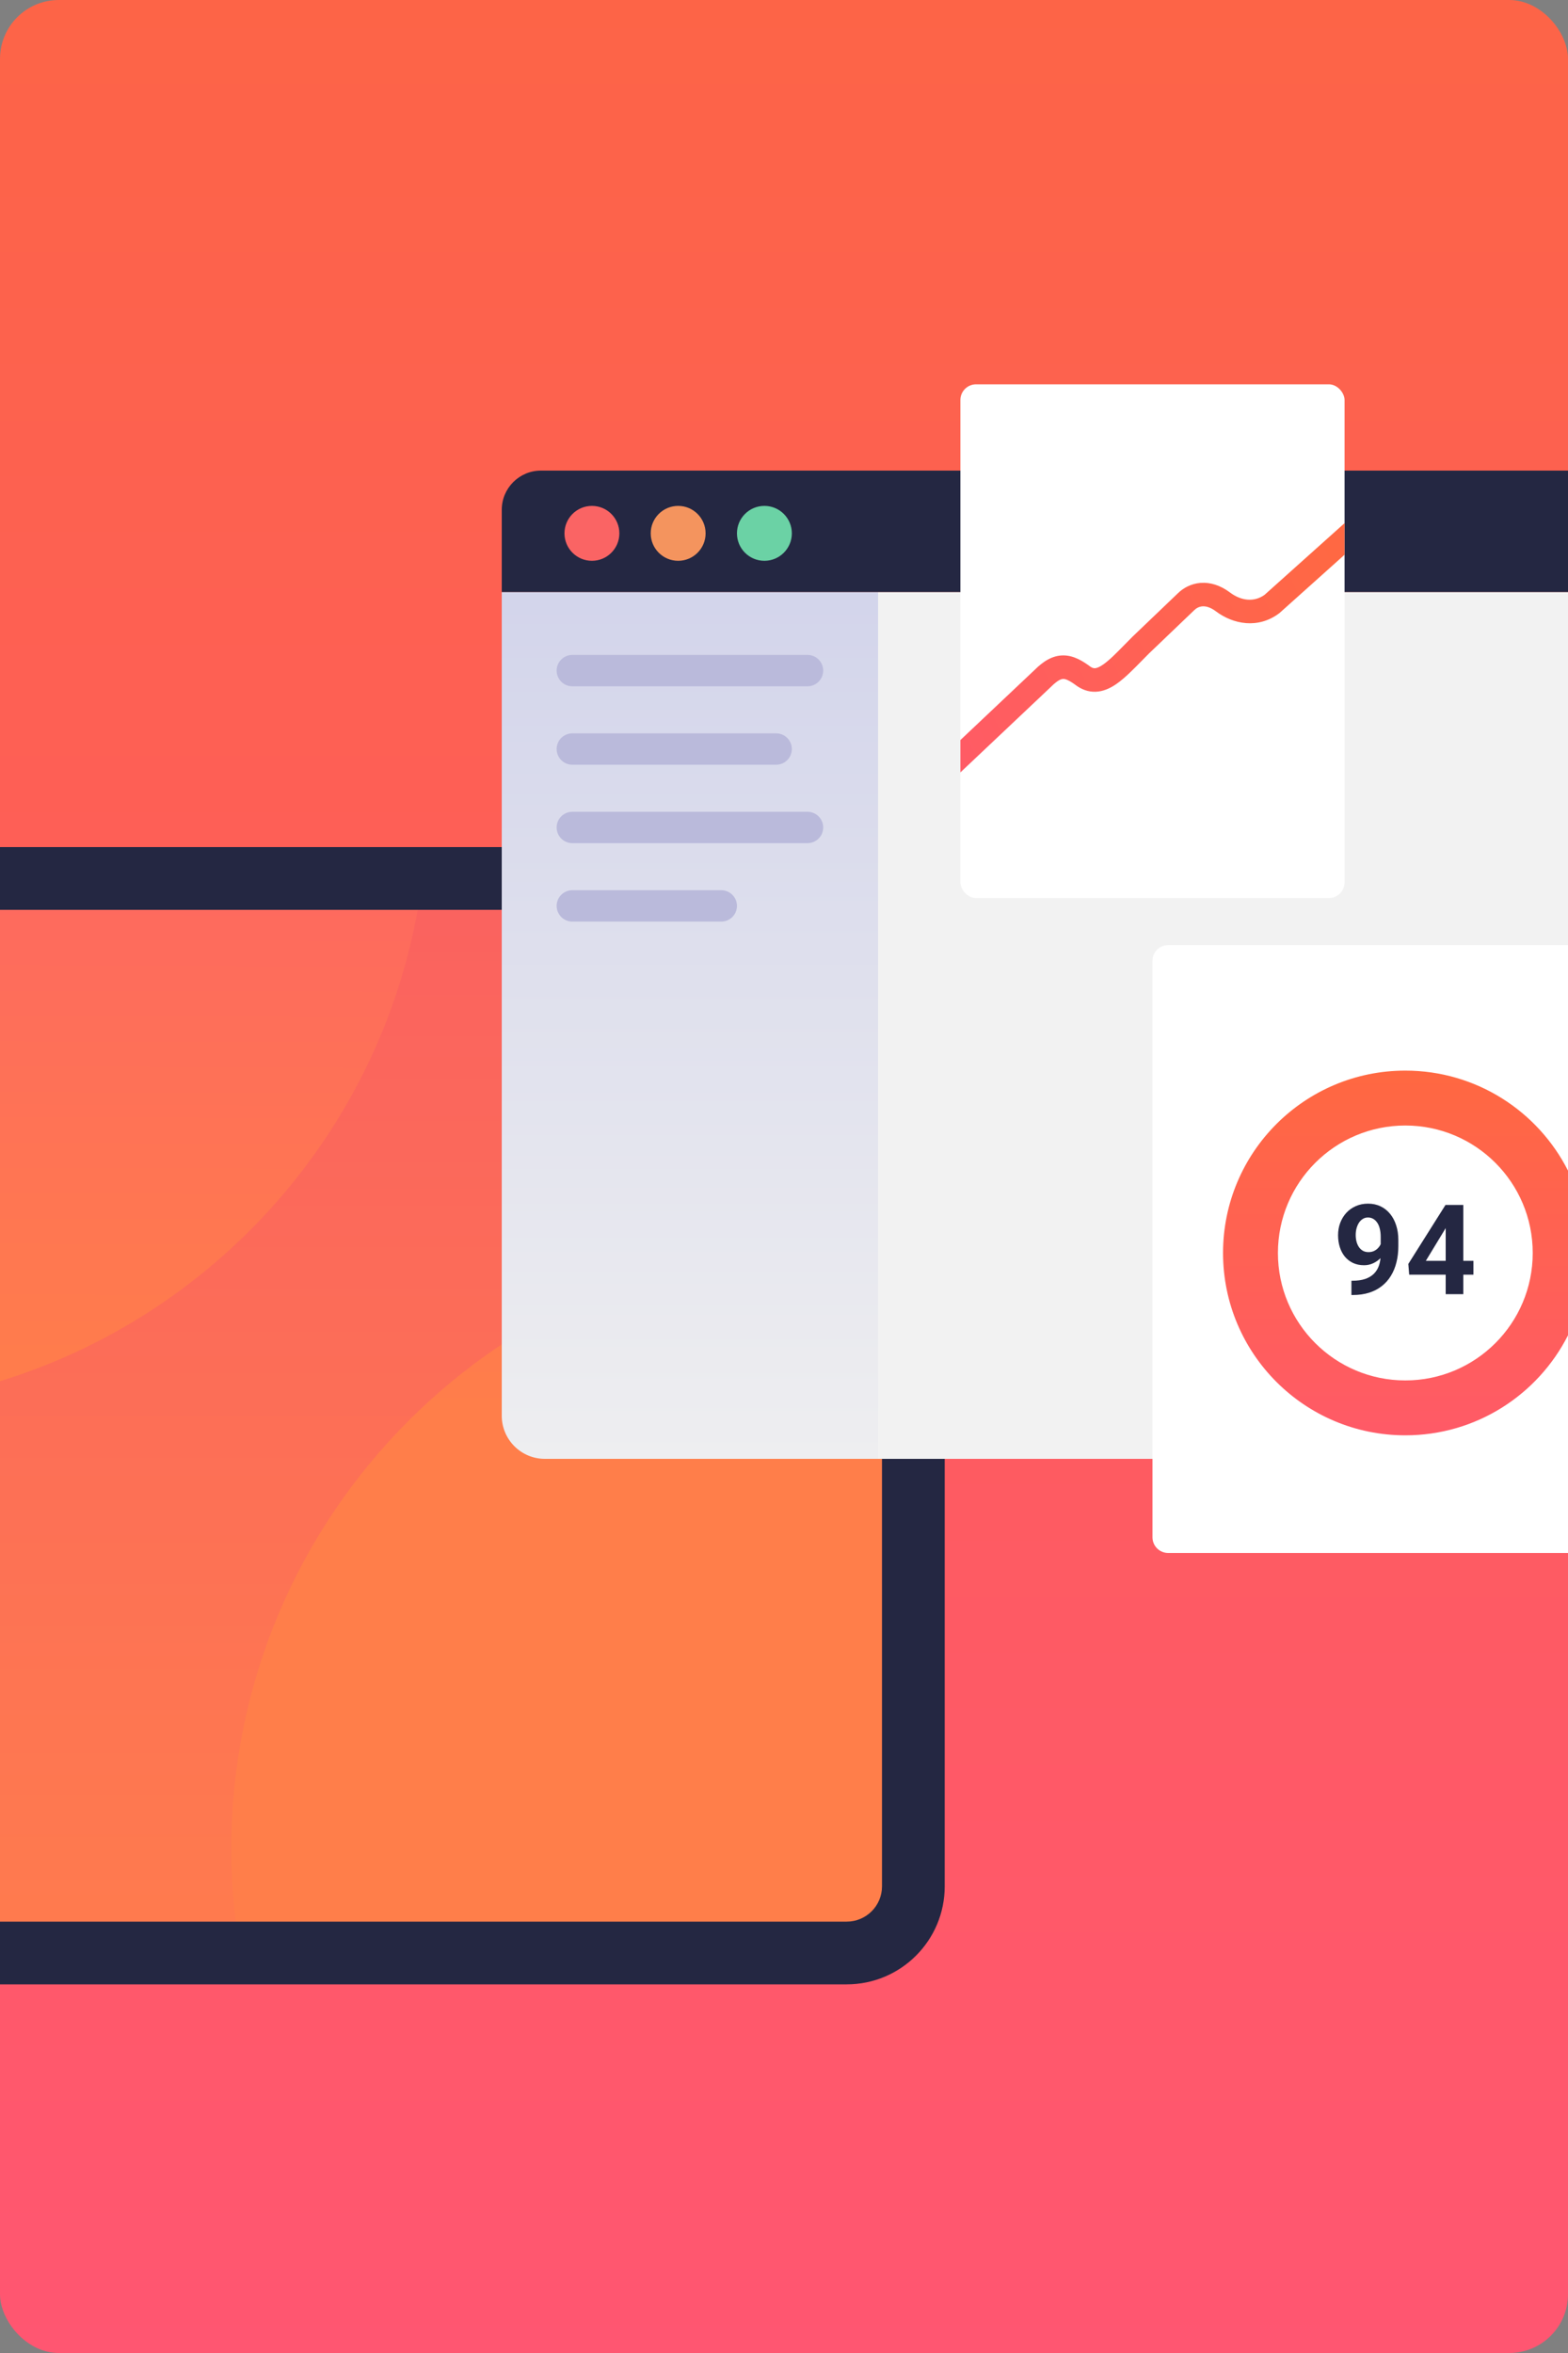 <svg width="400" height="600" viewBox="0 0 400 600" fill="none" xmlns="http://www.w3.org/2000/svg">
<rect x="0" y="0" width="400" height="600" fill="#808080" stroke="none"/>
<rect width="400" height="600" rx="15" fill="url(#paint0_linear_4_31)"/>
<path d="M0 227H231V496H0V227Z" fill="url(#paint1_linear_4_31)"/>
<path d="M225 317.422C221.203 317.142 217.368 317 213.5 317C128.172 317 59 386.172 59 471.5C59 478.105 59.414 484.613 60.219 491H225V317.422Z" fill="url(#paint2_linear_4_31)"/>
<path d="M0 506H216C229.807 506 241 494.807 241 481V241C241 227.193 229.807 216 216 216H0V232H216C220.971 232 225 236.029 225 241V481C225 485.971 220.971 490 216 490H0V506Z" fill="#242742"/>
<path d="M0 232V352.191C54.596 335.391 96.293 289.151 106.56 232H0Z" fill="url(#paint3_linear_4_31)"/>
<path d="M128 130C128 124.477 132.477 120 138 120H400V151H128V130Z" fill="#242742"/>
<path d="M158 136C158 139.866 154.866 143 151 143C147.134 143 144 139.866 144 136C144 132.134 147.134 129 151 129C154.866 129 158 132.134 158 136Z" fill="#FA6464"/>
<path d="M180 136C180 139.866 176.866 143 173 143C169.134 143 166 139.866 166 136C166 132.134 169.134 129 173 129C176.866 129 180 132.134 180 136Z" fill="#F4945E"/>
<path d="M202 136C202 139.866 198.866 143 195 143C191.134 143 188 139.866 188 136C188 132.134 191.134 129 195 129C198.866 129 202 132.134 202 136Z" fill="#6BD2A5"/>
<path d="M128 151H224V372H139C132.925 372 128 367.075 128 361V151Z" fill="url(#paint4_linear_4_31)"/>
<path d="M224 151H400V372H224V151Z" fill="#F2F2F2"/>
<path d="M142 171C142 168.791 143.791 167 146 167H206C208.209 167 210 168.791 210 171C210 173.209 208.209 175 206 175H146C143.791 175 142 173.209 142 171Z" fill="#BABADB"/>
<path d="M142 191C142 188.791 143.791 187 146 187H198C200.209 187 202 188.791 202 191C202 193.209 200.209 195 198 195H146C143.791 195 142 193.209 142 191Z" fill="#BABADB"/>
<path d="M142 231C142 228.791 143.791 227 146 227H184C186.209 227 188 228.791 188 231C188 233.209 186.209 235 184 235H146C143.791 235 142 233.209 142 231Z" fill="#BABADB"/>
<path d="M142 211C142 208.791 143.791 207 146 207H206C208.209 207 210 208.791 210 211C210 213.209 208.209 215 206 215H146C143.791 215 142 213.209 142 211Z" fill="#BABADB"/>
<path d="M294 245C294 242.791 295.791 241 298 241H400V396H298C295.791 396 294 394.209 294 392V245Z" fill="white"/>
<path d="M344.75 326.578H345.047C346.297 326.578 347.37 326.427 348.266 326.125C349.172 325.812 349.917 325.365 350.5 324.781C351.083 324.198 351.516 323.484 351.797 322.641C352.078 321.786 352.219 320.818 352.219 319.734V315.422C352.219 314.599 352.135 313.875 351.969 313.25C351.812 312.625 351.583 312.109 351.281 311.703C350.99 311.286 350.646 310.974 350.25 310.766C349.865 310.557 349.438 310.453 348.969 310.453C348.469 310.453 348.026 310.578 347.641 310.828C347.255 311.068 346.927 311.396 346.656 311.812C346.396 312.229 346.193 312.708 346.047 313.25C345.911 313.781 345.844 314.339 345.844 314.922C345.844 315.505 345.911 316.062 346.047 316.594C346.182 317.115 346.385 317.578 346.656 317.984C346.927 318.38 347.266 318.698 347.672 318.938C348.078 319.167 348.557 319.281 349.109 319.281C349.641 319.281 350.115 319.182 350.531 318.984C350.958 318.776 351.318 318.505 351.609 318.172C351.911 317.839 352.141 317.469 352.297 317.062C352.464 316.656 352.547 316.245 352.547 315.828L354.031 316.641C354.031 317.37 353.875 318.089 353.562 318.797C353.25 319.505 352.812 320.151 352.25 320.734C351.698 321.307 351.057 321.766 350.328 322.109C349.599 322.453 348.818 322.625 347.984 322.625C346.922 322.625 345.979 322.432 345.156 322.047C344.333 321.651 343.635 321.109 343.062 320.422C342.5 319.724 342.073 318.911 341.781 317.984C341.49 317.057 341.344 316.052 341.344 314.969C341.344 313.865 341.521 312.828 341.875 311.859C342.24 310.891 342.755 310.036 343.422 309.297C344.099 308.557 344.906 307.979 345.844 307.562C346.792 307.135 347.844 306.922 349 306.922C350.156 306.922 351.208 307.146 352.156 307.594C353.104 308.042 353.917 308.677 354.594 309.5C355.271 310.312 355.792 311.286 356.156 312.422C356.531 313.557 356.719 314.818 356.719 316.203V317.766C356.719 319.245 356.557 320.62 356.234 321.891C355.922 323.161 355.448 324.312 354.812 325.344C354.188 326.365 353.406 327.24 352.469 327.969C351.542 328.698 350.464 329.255 349.234 329.641C348.005 330.026 346.63 330.219 345.109 330.219H344.75V326.578ZM375.875 321.5V325.031H359.484L359.266 322.297L368.75 307.25H372.328L368.453 313.734L363.734 321.5H375.875ZM373.297 307.25V330H368.797V307.25H373.297Z" fill="#242742"/>
<path fill-rule="evenodd" clip-rule="evenodd" d="M400 298.502C392.329 283.37 376.625 273 358.5 273C332.819 273 312 293.819 312 319.5C312 345.181 332.819 366 358.5 366C376.625 366 392.329 355.63 400 340.498V298.502ZM391 319.5C391 337.449 376.449 352 358.5 352C340.551 352 326 337.449 326 319.5C326 301.551 340.551 287 358.5 287C376.449 287 391 301.551 391 319.5Z" fill="url(#paint5_linear_4_31)"/>
<rect x="245" y="98" width="98" height="131" rx="4" fill="white"/>
<path fill-rule="evenodd" clip-rule="evenodd" d="M245 196.96V188.707L263.91 170.848C266.096 168.669 268.441 167.125 271.25 167.125C273.904 167.125 276.198 168.531 278.223 170.042C278.77 170.393 279.132 170.423 279.44 170.384C279.864 170.33 280.507 170.092 281.463 169.42C283.027 168.321 284.687 166.632 286.828 164.453L286.828 164.453C287.466 163.804 288.146 163.112 288.879 162.379L288.902 162.355L288.926 162.332L300.405 151.353C301.837 149.931 303.85 148.82 306.27 148.634C308.737 148.444 311.317 149.238 313.8 151.1C316.652 153.239 319.963 153.585 322.604 151.671L343 133.399V141.455L326.502 156.235L326.404 156.322L326.3 156.4C320.957 160.407 314.611 159.208 310.2 155.9C308.683 154.762 307.513 154.556 306.73 154.616C305.915 154.679 305.187 155.056 304.621 155.621L304.598 155.645L304.574 155.668L293.098 166.645C292.525 167.218 291.953 167.801 291.382 168.383L291.382 168.384C289.163 170.647 286.97 172.883 284.912 174.33C283.556 175.283 281.98 176.108 280.2 176.335C278.317 176.576 276.505 176.109 274.836 174.996L274.767 174.95L274.7 174.9C272.743 173.433 271.813 173.125 271.25 173.125C270.822 173.125 269.927 173.316 268.121 175.121L268.091 175.152L268.06 175.181L245 196.96Z" fill="url(#paint6_linear_4_31)"/>
<defs>
<linearGradient id="paint0_linear_4_31" x1="200" y1="0" x2="200" y2="600" gradientUnits="userSpaceOnUse">
<stop stop-color="#FD6447"/>
<stop offset="1" stop-color="#FF5671"/>
</linearGradient>
<linearGradient id="paint1_linear_4_31" x1="120.5" y1="216" x2="120.5" y2="506" gradientUnits="userSpaceOnUse">
<stop stop-color="#FA6160"/>
<stop offset="1" stop-color="#FF7C4D"/>
</linearGradient>
<linearGradient id="paint2_linear_4_31" x1="-45" y1="204" x2="-45.5" y2="359" gradientUnits="userSpaceOnUse">
<stop stop-color="#FE6662"/>
<stop offset="1" stop-color="#FF7E4A"/>
</linearGradient>
<linearGradient id="paint3_linear_4_31" x1="-45" y1="204" x2="-45.5" y2="359" gradientUnits="userSpaceOnUse">
<stop stop-color="#FE6662"/>
<stop offset="1" stop-color="#FF7E4A"/>
</linearGradient>
<linearGradient id="paint4_linear_4_31" x1="264" y1="120" x2="264" y2="372" gradientUnits="userSpaceOnUse">
<stop stop-color="#CFD1EA"/>
<stop offset="1" stop-color="#EEEEF0"/>
</linearGradient>
<linearGradient id="paint5_linear_4_31" x1="356" y1="273" x2="356" y2="366" gradientUnits="userSpaceOnUse">
<stop stop-color="#FF6841"/>
<stop offset="1" stop-color="#FF5A67"/>
</linearGradient>
<linearGradient id="paint6_linear_4_31" x1="343.447" y1="147.845" x2="245.315" y2="194.942" gradientUnits="userSpaceOnUse">
<stop stop-color="#FF6843"/>
<stop offset="1" stop-color="#FF5B65"/>
</linearGradient>
</defs>
</svg>
